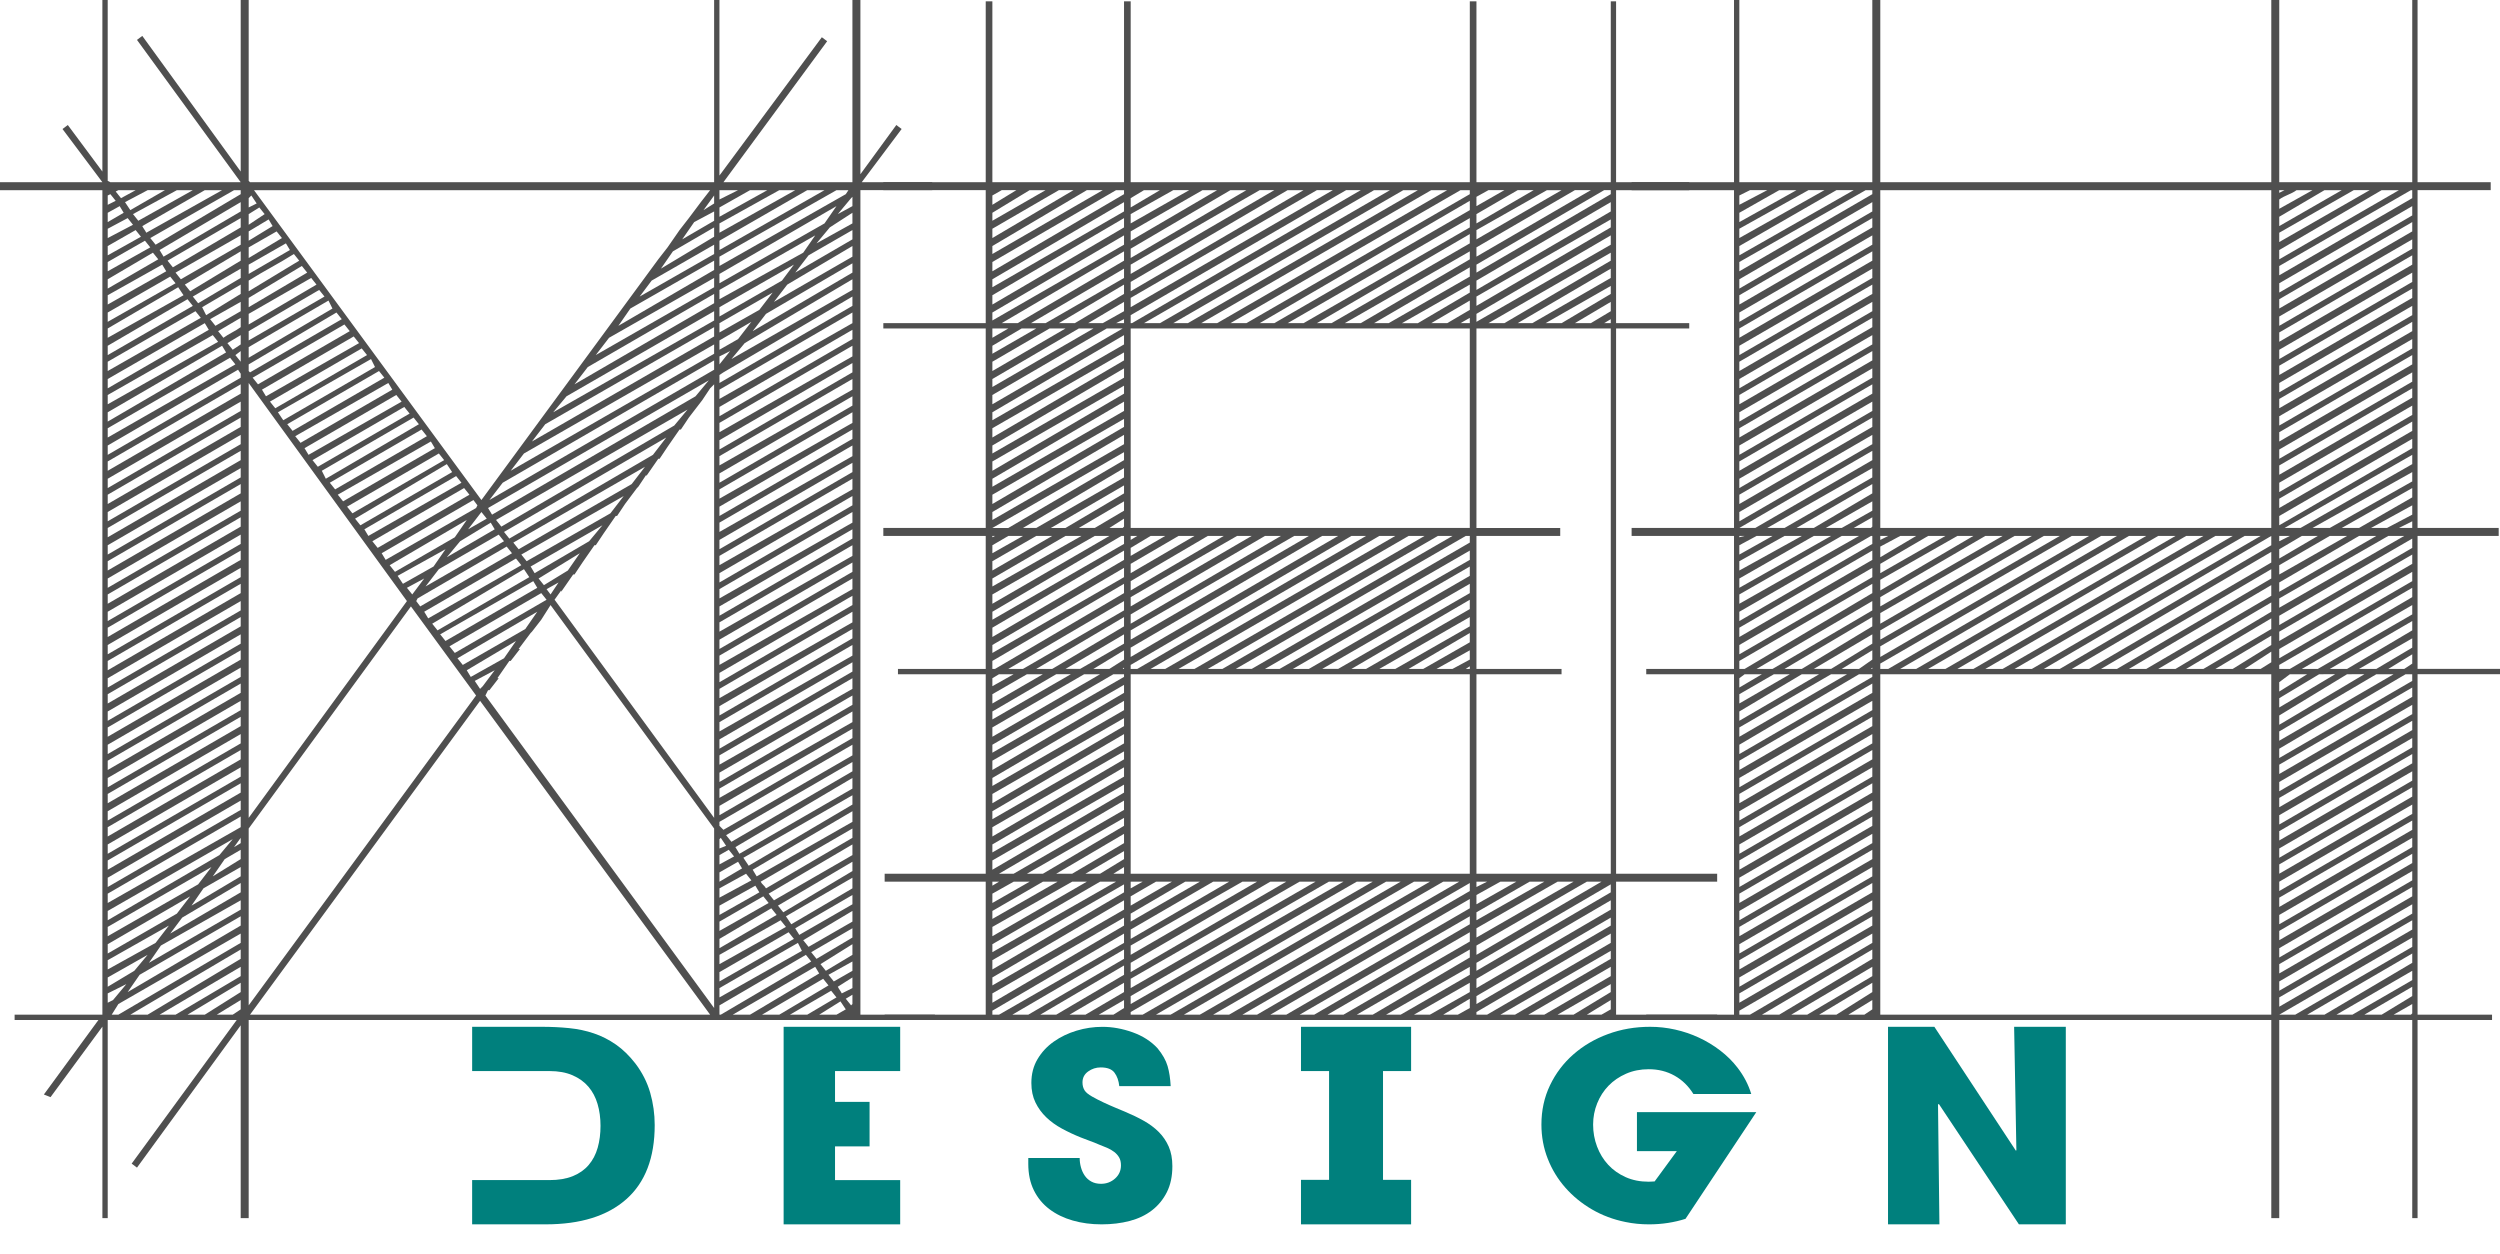 <?xml version="1.0" encoding="utf-8"?>
<!-- Generator: Adobe Illustrator 16.0.3, SVG Export Plug-In . SVG Version: 6.00 Build 0)  -->
<!DOCTYPE svg PUBLIC "-//W3C//DTD SVG 1.1//EN" "http://www.w3.org/Graphics/SVG/1.1/DTD/svg11.dtd">
<svg version="1.1" id="Layer_1" xmlns="http://www.w3.org/2000/svg" xmlns:xlink="http://www.w3.org/1999/xlink" x="0px" y="0px"
	 width="179.333px" height="89.983px" viewBox="0 0 179.333 89.983" enable-background="new 0 0 179.333 89.983"
	 xml:space="preserve">
<path fill="#4F4F4F" d="M70.709,73.169h-7.25v-0.383h7.25v-9.539h-7.25v-0.572h7.25v-14.31h-6.296v-0.382h6.296v-9.539h-7.345
	v-0.572h7.345v-14.31h-7.345v-0.382h7.345v-9.539h-7.345v-0.572h7.345V0.096h0.477v12.974h9.444V0.096h0.478v12.974h24.326V0.096
	h0.476v12.974h9.636V0.096h0.381v12.974h5.247v0.572h-5.247v9.539h5.247v0.382h-5.247v39.112h7.25v0.572h-7.25v9.539h7.25v0.383
	h-7.25h-0.381h-9.636h-0.476H81.107H80.63h-9.444H70.709z M71.186,18.793v0.668l9.444-5.533v-0.286h-0.572L71.186,18.793z
	 M71.186,17.648v0.572l7.917-4.579H77.96L71.186,17.648z M71.186,16.408v0.667l5.819-3.434h-1.049L71.186,16.408z M71.186,15.263
	v0.573l3.816-2.194h-1.145L71.186,15.263z M71.186,14.022v0.669l1.718-1.05h-1.049L71.186,14.022z M71.186,20.033v0.572l9.444-5.438
	V14.5L71.186,20.033z M71.186,21.178v0.668l9.444-5.533v-0.668L71.186,21.178z M71.186,22.418v0.572l9.444-5.438v-0.668
	L71.186,22.418z M71.186,29l9.349-5.438h-1.145l-8.205,4.771V29z M71.186,27.76l7.25-4.197h-1.049l-6.201,3.625V27.76z
	 M71.186,26.615l5.248-3.053h-1.146l-4.102,2.385V26.615z M71.186,25.375l3.148-1.813h-1.049l-2.099,1.24V25.375z M71.186,24.23
	l1.145-0.668h-1.145V24.23z M71.186,30.145l9.444-5.438V24.04l-9.444,5.533V30.145z M71.186,31.385l9.444-5.533V25.28l-9.444,5.438
	V31.385z M71.186,32.53l9.444-5.438v-0.667l-9.444,5.532V32.53z M71.186,33.771l9.444-5.533v-0.572l-9.444,5.437V33.771z
	 M71.186,34.915l9.444-5.438V28.81l-9.444,5.532V34.915z M71.186,36.154l9.444-5.532v-0.573l-9.444,5.438V36.154z M71.186,37.299
	l9.444-5.437v-0.668l-9.444,5.533V37.299z M72.331,37.872l8.299-4.865v-0.572l-9.444,5.438H72.331z M71.186,44.454l9.444-5.438
	v-0.572h-0.19l-9.253,5.438V44.454z M71.186,43.31l8.395-4.865h-1.049l-7.346,4.197V43.31z M71.186,42.069l6.392-3.625h-1.144
	l-5.248,3.053V42.069z M71.186,40.925l4.293-2.48h-1.145l-3.148,1.813V40.925z M71.186,39.685l2.195-1.24h-1.05l-1.145,0.668V39.685
	z M71.377,38.444h-0.191v0.096L71.377,38.444z M71.186,45.694l9.444-5.533v-0.667l-9.444,5.532V45.694z M71.186,46.839l9.444-5.438
	v-0.668l-9.444,5.533V46.839z M71.186,47.983h0.191l9.252-5.437v-0.669l-9.444,5.533V47.983z M71.186,53.421v0.573l9.444-5.438
	v-0.191h-0.763L71.186,53.421z M71.186,52.181v0.669l7.727-4.484h-1.145L71.186,52.181z M71.186,51.036v0.572l5.628-3.243h-1.049
	L71.186,51.036z M71.186,49.797v0.667l3.625-2.099h-1.145L71.186,49.797z M71.186,48.651v0.572l1.526-0.858h-1.049L71.186,48.651z
	 M71.186,55.233l9.444-5.532v-0.573l-9.444,5.438V55.233z M71.186,56.379l9.444-5.438v-0.668l-9.444,5.533V56.379z M71.186,57.618
	l9.444-5.532v-0.572l-9.444,5.438V57.618z M71.186,58.764l9.444-5.438v-0.668l-9.444,5.533V58.764z M71.186,60.004l9.444-5.533
	v-0.572l-9.444,5.438V60.004z M71.186,61.148l9.444-5.438v-0.668l-9.444,5.532V61.148z M71.186,62.389l9.444-5.533v-0.572
	l-9.444,5.438V62.389z M71.186,67.73v0.572l8.872-5.056h-1.145L71.186,67.73z M71.186,66.49v0.668l6.774-3.911h-1.05L71.186,66.49z
	 M71.186,65.346v0.572l4.675-2.671h-1.049L71.186,65.346z M71.186,64.105v0.668l2.671-1.526h-1.145L71.186,64.105z M71.186,63.247
	v0.286l0.477-0.286H71.186z M71.186,68.876v0.667l9.444-5.532v-0.573L71.186,68.876z M71.186,70.116v0.571l9.444-5.438v-0.667
	L71.186,70.116z M71.186,71.26v0.669l9.444-5.534v-0.571L71.186,71.26z M71.186,72.5v0.286h0.477l8.967-5.15v-0.668L71.186,72.5z
	 M72.712,62.675l7.917-4.579v-0.668l-8.967,5.247H72.712z M72.999,23.181l7.631-4.483V18.03l-8.775,5.15H72.999z M73.381,47.983
	l7.249-4.197v-0.668l-8.299,4.865H73.381z M72.618,72.786h1.144l6.868-4.006v-0.668L72.618,72.786z M74.334,37.872l6.295-3.625
	v-0.668l-7.249,4.293H74.334z M74.812,62.675l5.818-3.435v-0.571l-6.963,4.006H74.812z M75.002,23.181l5.628-3.243v-0.667
	l-6.677,3.91H75.002z M75.479,47.983l5.151-3.053v-0.667l-6.295,3.72H75.479z M74.621,72.786h1.145l4.865-2.861v-0.668
	L74.621,72.786z M76.434,37.872l4.196-2.48v-0.572l-5.247,3.053H76.434z M76.91,62.675l3.72-2.194v-0.668l-4.865,2.862H76.91z
	 M77.101,23.181l3.529-2.098v-0.668l-4.674,2.766H77.101z M77.482,47.983l3.147-1.813v-0.667l-4.196,2.479H77.482z M76.719,72.786
	h1.145l2.766-1.621v-0.668L76.719,72.786z M78.532,37.872l2.098-1.24v-0.668l-3.243,1.908H78.532z M78.913,62.675l1.717-1.049
	v-0.573l-2.766,1.622H78.913z M79.104,23.181l1.526-0.857v-0.669l-2.575,1.526H79.104z M79.581,47.983l1.049-0.668v-0.667
	l-2.194,1.335H79.581z M78.818,72.786h1.049l0.763-0.477v-0.572L78.818,72.786z M80.535,37.872l0.095-0.096v-0.572l-1.049,0.668
	H80.535z M80.63,62.675v-0.478l-0.763,0.478H80.63z M80.63,23.181v-0.286l-0.572,0.286H80.63z M80.63,47.983v-0.095l-0.095,0.095
	H80.63z M81.107,22.608v0.572h0.095l16.408-9.539h-1.049L81.107,22.608z M81.107,21.368v0.668l14.5-8.395h-1.145L81.107,21.368z
	 M81.107,20.224v0.668l12.401-7.25h-1.145L81.107,20.224z M81.107,18.983v0.668l10.302-6.01h-1.049L81.107,18.983z M81.107,17.839
	v0.668l8.3-4.865h-1.146L81.107,17.839z M81.107,16.599v0.668l6.201-3.625h-1.049L81.107,16.599z M81.107,15.358v0.668l4.197-2.385
	H84.16L81.107,15.358z M81.107,14.214v0.668l2.099-1.24h-1.145L81.107,14.214z M81.107,37.872h24.326v-14.31H81.107V37.872z
	 M81.107,47.983h0.477l16.408-9.539h-1.049l-15.836,9.253V47.983z M81.107,47.126l14.881-8.682h-1.145l-13.737,8.013V47.126z
	 M81.107,45.885l12.783-7.44h-1.05l-11.733,6.773V45.885z M81.107,44.74l10.78-6.296h-1.145l-9.635,5.629V44.74z M81.107,43.5
	l8.681-5.056h-1.049l-7.631,4.389V43.5z M81.107,42.355l6.678-3.911h-1.145l-5.533,3.243V42.355z M81.107,41.115l4.579-2.671h-1.145
	l-3.434,2.003V41.115z M81.107,39.876l2.48-1.432h-1.049l-1.431,0.858V39.876z M81.584,38.444h-0.477v0.286L81.584,38.444z
	 M81.107,62.675h24.326v-14.31H81.107V62.675z M81.107,72.596v0.19h0.858l16.503-9.539h-1.145L81.107,72.596z M81.107,71.451v0.572
	l15.263-8.776h-1.049L81.107,71.451z M81.107,70.211v0.668l13.259-7.632h-1.144L81.107,70.211z M81.107,69.066v0.667l11.161-6.486
	h-1.145L81.107,69.066z M81.107,67.826v0.668l9.063-5.247h-1.05L81.107,67.826z M81.107,66.681v0.669l7.06-4.103h-1.145
	L81.107,66.681z M81.107,65.537v0.572l4.96-2.862h-1.049L81.107,65.537z M81.107,64.297v0.667l2.958-1.717h-1.146L81.107,64.297z
	 M81.107,63.247v0.477l0.858-0.477H81.107z M99.709,13.642h-1.144l-16.503,9.539h1.145L99.709,13.642z M100.091,38.444h-1.146
	l-16.407,9.539h1.049L100.091,38.444z M83.969,72.786l16.503-9.539h-1.049l-16.503,9.539H83.969z M85.209,23.181l16.503-9.539
	h-1.049L84.16,23.181H85.209z M85.686,47.983l16.504-9.539h-1.145l-16.503,9.539H85.686z M86.068,72.786l16.503-9.539h-1.145
	l-16.504,9.539H86.068z M87.308,23.181l16.503-9.539h-1.145l-16.503,9.539H87.308z M87.689,47.983l16.504-9.539h-1.049
	l-16.503,9.539H87.689z M88.167,72.786l16.503-9.539h-1.146l-16.503,9.539H88.167z M89.407,23.181l16.026-9.253v-0.286h-0.668
	l-16.503,9.539H89.407z M89.788,47.983l15.646-9.063v-0.477h-0.287l-16.503,9.539H89.788z M90.17,72.786l15.263-8.871v-0.572
	l-16.313,9.443H90.17z M91.41,23.181l14.024-8.107v-0.669l-15.073,8.776H91.41z M91.792,47.983l13.642-7.822v-0.667l-14.691,8.489
	H91.792z M92.269,72.786l13.165-7.632v-0.667l-14.31,8.299H92.269z M93.509,23.181l11.925-6.868v-0.668l-13.069,7.536H93.509z
	 M93.891,47.983l11.543-6.677v-0.668l-12.688,7.345H93.891z M94.272,72.786l11.162-6.486v-0.572l-12.21,7.059H94.272z
	 M95.512,23.181l9.921-5.724V16.79l-10.971,6.391H95.512z M95.989,47.983l9.445-5.437v-0.669l-10.589,6.105H95.989z M96.371,72.786
	l9.063-5.246v-0.668l-10.208,5.914H96.371z M97.611,23.181l7.823-4.579V18.03l-8.968,5.15H97.611z M97.992,47.983l7.441-4.292
	v-0.669l-8.49,4.961H97.992z M98.469,72.786l6.964-4.102v-0.572l-8.109,4.674H98.469z M99.614,23.181l5.819-3.339v-0.667
	l-6.869,4.006H99.614z M100.091,47.983l5.342-3.053v-0.667l-6.488,3.72H100.091z M105.434,69.925v-0.572l-6.011,3.434h1.049
	L105.434,69.925z M101.712,23.181l3.721-2.193v-0.572l-4.866,2.766H101.712z M102.094,47.983l3.339-1.908v-0.667l-4.389,2.575
	H102.094z M102.571,72.786l2.862-1.621v-0.668l-4.007,2.289H102.571z M103.812,23.181l1.622-0.953V21.56l-2.767,1.621H103.812z
	 M104.193,47.983l1.24-0.668v-0.667l-2.385,1.335H104.193z M104.575,72.786l0.859-0.477v-0.667l-1.909,1.144H104.575z
	 M105.434,23.181v-0.382l-0.668,0.382H105.434z M105.434,47.983v-0.19l-0.287,0.19H105.434z M105.91,18.983v0.572l9.636-5.628
	v-0.286h-0.477L105.91,18.983z M105.91,17.744v0.667l8.205-4.77h-1.145L105.91,17.744z M105.91,16.504v0.667l6.105-3.529h-1.049
	L105.91,16.504z M105.91,15.358v0.668l4.103-2.385h-1.146L105.91,15.358z M105.91,14.118v0.668l2.004-1.145h-1.145L105.91,14.118z
	 M105.91,20.128v0.669l9.636-5.629V14.5L105.91,20.128z M105.91,21.272v0.669l9.636-5.629V15.74L105.91,21.272z M105.91,22.514
	v0.572l9.636-5.533v-0.668L105.91,22.514z M105.91,47.983h6.105v0.382h-6.105v14.31h9.636V23.563h-9.636v14.31h6.01v0.572h-6.01
	V47.983z M105.91,67.826v0.668l8.968-5.247h-1.049L105.91,67.826z M105.91,66.586v0.668l6.964-4.007h-1.145L105.91,66.586z
	 M105.91,65.441v0.572l4.866-2.767h-1.05L105.91,65.441z M105.91,64.201v0.667l2.862-1.621h-1.145L105.91,64.201z M105.91,63.247
	v0.381l0.763-0.381H105.91z M115.545,64.011v-0.573l-9.636,5.629v0.572L115.545,64.011z M105.91,70.879l9.636-5.629v-0.667
	l-9.636,5.628V70.879z M105.91,72.023l9.636-5.629v-0.571l-9.636,5.628V72.023z M105.91,72.786h0.763l8.873-5.15v-0.668
	l-9.636,5.628V72.786z M106.769,23.181h1.145l7.632-4.483v-0.572L106.769,23.181z M108.677,72.786l6.869-4.006v-0.573l-7.918,4.579
	H108.677z M108.867,23.181h1.05l5.628-3.243v-0.667L108.867,23.181z M110.776,72.786l4.77-2.766v-0.668l-5.915,3.434H110.776z
	 M110.871,23.181h1.145l3.53-2.098V20.51L110.871,23.181z M112.874,72.786l2.671-1.621v-0.572l-3.816,2.193H112.874z M112.97,23.181
	h1.145l1.431-0.857v-0.669L112.97,23.181z M114.877,72.786l0.668-0.381v-0.668l-1.717,1.049H114.877z M115.068,23.181h0.477v-0.286
	L115.068,23.181z"/>
<path fill="#4F4F4F" d="M134.307,73.169h-9.539h-0.382h-6.296v-0.383h6.296V48.365h-6.296v-0.382h6.296v-9.539h-7.345v-0.572h7.345
	v-24.23h-7.345v-0.572h7.345V0h0.382v13.069h9.539V0h0.573v13.069h28.047V0h0.571v13.069h9.54V0h0.382v13.069h5.246v0.572h-5.246
	v24.23h5.819v0.572h-5.819v9.539h5.914v0.382h-5.914v24.421h5.342v0.383h-5.342v14.213h-0.382V73.169h-9.54v14.213h-0.571V73.169
	h-28.047H134.307z M124.768,19.461l9.539-5.533v-0.286h-0.476l-9.063,5.151V19.461z M124.768,18.315l8.204-4.674h-1.24l-6.963,4.007
	V18.315z M124.768,17.075l6.105-3.434h-1.146l-4.96,2.767V17.075z M124.768,15.931l4.102-2.289h-1.24l-2.861,1.621V15.931z
	 M124.768,14.691l2.003-1.05h-1.24l-0.763,0.381V14.691z M124.768,20.701l9.539-5.533V14.5l-9.539,5.533V20.701z M124.768,21.846
	l9.539-5.533v-0.668l-9.539,5.533V21.846z M124.768,23.086l9.539-5.533v-0.668l-9.539,5.533V23.086z M124.768,24.23l9.539-5.533
	V18.03l-9.539,5.532V24.23z M124.768,25.471l9.539-5.533v-0.667l-9.539,5.532V25.471z M124.768,26.615l9.539-5.532v-0.668
	l-9.539,5.532V26.615z M124.768,27.855l9.539-5.532v-0.669l-9.539,5.533V27.855z M124.768,29l9.539-5.532v-0.669l-9.539,5.534V29z
	 M124.768,30.24l9.539-5.533V24.04l-9.539,5.533V30.24z M124.768,31.385l9.539-5.533v-0.667l-9.539,5.533V31.385z M124.768,32.626
	l9.539-5.534v-0.667l-9.539,5.532V32.626z M124.768,33.771l9.539-5.533v-0.668l-9.539,5.532V33.771z M124.768,35.01l9.539-5.532
	V28.81l-9.539,5.532V35.01z M124.768,36.154l9.539-5.532v-0.668l-9.539,5.533V36.154z M124.768,37.395l9.539-5.532v-0.668
	l-9.539,5.533V37.395z M125.912,37.872l8.395-4.865v-0.668l-9.539,5.533H125.912z M124.768,44.55l9.539-5.533v-0.572h-0.095
	l-9.444,5.438V44.55z M124.768,43.31l8.585-4.865h-1.24l-7.345,4.197V43.31z M124.768,42.165l6.582-3.721h-1.239l-5.342,3.053
	V42.165z M124.768,40.925l4.483-2.48h-1.24l-3.243,1.813V40.925z M124.768,39.78l2.384-1.336h-1.145l-1.24,0.668V39.78z
	 M125.149,38.444h-0.381v0.096L125.149,38.444z M124.768,45.694l9.539-5.533v-0.667l-9.539,5.532V45.694z M124.768,46.935
	l9.539-5.533v-0.668l-9.539,5.533V46.935z M124.768,47.983h0.381l9.158-5.437v-0.669l-9.539,5.533V47.983z M124.768,53.421v0.669
	l9.539-5.533v-0.191h-0.954L124.768,53.421z M124.768,52.181v0.669l7.727-4.484h-1.145L124.768,52.181z M124.768,51.036v0.668
	l5.723-3.339h-1.239L124.768,51.036z M124.768,49.797v0.667l3.625-2.099h-1.145L124.768,49.797z M124.768,48.651v0.668l1.621-0.954
	h-1.24L124.768,48.651z M134.307,49.701v-0.668l-9.539,5.533v0.667L134.307,49.701z M134.307,50.941v-0.668l-9.539,5.533v0.667
	L134.307,50.941z M134.307,52.086v-0.668l-9.539,5.533v0.667L134.307,52.086z M134.307,53.326v-0.668l-9.539,5.533v0.668
	L134.307,53.326z M134.307,54.471v-0.668l-9.539,5.533v0.668L134.307,54.471z M134.307,55.711v-0.668l-9.539,5.532v0.669
	L134.307,55.711z M134.307,56.855v-0.668l-9.539,5.533v0.668L134.307,56.855z M134.307,58.096v-0.668l-9.539,5.533v0.667
	L134.307,58.096z M134.307,59.24v-0.667l-9.539,5.532v0.668L134.307,59.24z M134.307,60.48v-0.668l-9.539,5.533v0.668L134.307,60.48
	z M134.307,61.626v-0.668l-9.539,5.532v0.668L134.307,61.626z M134.307,62.865v-0.668l-9.539,5.533v0.668L134.307,62.865z
	 M134.307,64.011v-0.668l-9.539,5.533v0.667L134.307,64.011z M134.307,65.25v-0.667l-9.539,5.533v0.667L134.307,65.25z
	 M134.307,66.395v-0.667l-9.539,5.532v0.669L134.307,66.395z M134.307,67.636v-0.668l-9.539,5.532v0.286h0.763L134.307,67.636z
	 M127.152,47.983l7.154-4.197v-0.668l-8.299,4.865H127.152z M134.307,68.78v-0.668l-7.917,4.674h1.24L134.307,68.78z
	 M128.011,37.872l6.295-3.625v-0.668l-7.536,4.293H128.011z M129.251,47.983l5.055-3.053v-0.667l-6.295,3.72H129.251z
	 M134.307,70.021v-0.668l-5.818,3.434h1.145L134.307,70.021z M130.11,37.872l4.196-2.48v-0.668l-5.437,3.148H130.11z M131.35,47.983
	l2.957-1.813v-0.667l-4.196,2.479H131.35z M134.307,71.165v-0.668l-3.816,2.289h1.241L134.307,71.165z M132.113,37.872l2.194-1.24
	v-0.668l-3.338,1.908H132.113z M133.353,47.983l0.954-0.668v-0.667l-2.194,1.335H133.353z M134.307,72.405v-0.668l-1.717,1.049
	h1.145L134.307,72.405z M134.212,37.872l0.095-0.096v-0.668l-1.335,0.764H134.212z M134.307,47.983v-0.095l-0.095,0.095H134.307z
	 M134.879,37.872h28.047v-24.23h-28.047V37.872z M134.879,47.983h0.573l16.408-9.539h-1.145l-15.836,9.157V47.983z M134.879,47.126
	l14.978-8.682h-1.241l-13.737,7.918V47.126z M134.879,45.885l12.878-7.44h-1.145l-11.733,6.773V45.885z M134.879,44.74l10.875-6.296
	h-1.24l-9.635,5.533V44.74z M134.879,43.5l8.776-5.056h-1.24l-7.536,4.389V43.5z M134.879,42.355l6.678-3.911h-1.146l-5.533,3.147
	V42.355z M134.879,41.115l4.675-2.671h-1.24l-3.435,2.003V41.115z M134.879,39.971l2.576-1.526h-1.145l-1.431,0.763V39.971z
	 M135.452,38.444h-0.573v0.286L135.452,38.444z M134.879,72.786h28.047V48.365h-28.047V72.786z M137.455,47.983l16.503-9.539h-1.24
	l-16.408,9.539H137.455z M139.554,47.983l16.503-9.539h-1.24l-16.503,9.539H139.554z M141.558,47.983l16.502-9.539h-1.239
	l-16.409,9.539H141.558z M143.656,47.983l16.504-9.539h-1.24l-16.504,9.539H143.656z M145.754,47.983l16.408-9.539h-1.146
	l-16.502,9.539H145.754z M162.926,39.112v-0.668l-16.313,9.539h1.145L162.926,39.112z M162.926,40.352v-0.763l-14.31,8.395h1.241
	L162.926,40.352z M162.926,41.497v-0.668l-12.211,7.154h1.145L162.926,41.497z M162.926,42.737v-0.764l-10.208,6.01h1.24
	L162.926,42.737z M162.926,43.882v-0.668l-8.109,4.77h1.24L162.926,43.882z M162.926,45.122v-0.764l-6.105,3.625h1.239
	L162.926,45.122z M162.926,46.267V45.6l-4.007,2.384h1.24L162.926,46.267z M162.926,47.507v-0.763l-1.909,1.239h1.146
	L162.926,47.507z M173.038,14.214v-0.572h-0.096l-9.444,5.438v0.668L173.038,14.214z M170.843,13.642l-7.346,4.293v0.667l8.586-4.96
	H170.843z M163.498,16.694v0.668l6.487-3.721h-1.145L163.498,16.694z M163.498,15.549v0.669l4.483-2.576h-1.239L163.498,15.549z
	 M163.498,14.31v0.668l2.386-1.336h-1.145C164.357,13.928,163.879,14.022,163.498,14.31z M163.498,13.642v0.19l0.382-0.19H163.498z
	 M173.038,15.454v-0.668l-9.54,5.533v0.668L173.038,15.454z M173.038,16.599v-0.668l-9.54,5.533v0.668L173.038,16.599z
	 M173.038,17.839v-0.668l-9.54,5.533v0.668L173.038,17.839z M173.038,18.983v-0.668l-9.54,5.533v0.668L173.038,18.983z
	 M173.038,20.224v-0.668l-9.54,5.533v0.668L173.038,20.224z M173.038,21.368v-0.667l-9.54,5.532v0.668L173.038,21.368z
	 M173.038,22.608v-0.667l-9.54,5.532v0.668L173.038,22.608z M173.038,23.754v-0.668l-9.54,5.532v0.668L173.038,23.754z
	 M173.038,24.994v-0.669l-9.54,5.533v0.668L173.038,24.994z M173.038,26.139v-0.668l-9.54,5.533v0.667L173.038,26.139z
	 M173.038,27.378v-0.667l-9.54,5.533v0.667L173.038,27.378z M173.038,28.522v-0.667l-9.54,5.533v0.668L173.038,28.522z
	 M173.038,29.764v-0.668l-9.54,5.532v0.669L173.038,29.764z M173.038,30.908V30.24l-9.54,5.532v0.669L173.038,30.908z
	 M173.038,32.148V31.48l-9.54,5.533v0.667L173.038,32.148z M171.321,38.444l-7.823,4.483v0.668l8.967-5.151H171.321z
	 M169.222,38.444l-5.725,3.339v0.668l6.965-4.007H169.222z M167.123,38.444l-3.625,2.099v0.668l4.865-2.767H167.123z M165.12,38.444
	l-1.622,0.954v0.667l2.768-1.621H165.12z M163.498,38.444v0.381l0.764-0.381H163.498z M173.038,38.635l-9.54,5.533v0.668l9.54-5.533
	V38.635z M173.038,39.78l-9.54,5.532v0.668l9.54-5.533V39.78z M173.038,41.021l-9.54,5.532v0.668l9.54-5.533V41.021z
	 M173.038,42.165l-9.54,5.532v0.286h0.764l8.776-5.15V42.165z M173.038,48.365h-0.478l-9.063,5.342v0.669l9.54-5.533V48.365z
	 M170.462,48.365l-6.965,4.103v0.667l8.204-4.77H170.462z M168.363,48.365l-4.865,2.958v0.667l6.105-3.625H168.363z M166.36,48.365
	l-2.862,1.718v0.667l4.008-2.385H166.36z M164.261,48.365l-0.764,0.572v0.668l2.004-1.24H164.261z M173.038,49.319l-9.54,5.533
	v0.668l9.54-5.533V49.319z M173.038,50.56l-9.54,5.533v0.667l9.54-5.532V50.56z M173.038,51.704l-9.54,5.533v0.668l9.54-5.533
	V51.704z M173.038,52.944l-9.54,5.533v0.667l9.54-5.532V52.944z M173.038,54.09l-9.54,5.532v0.668l9.54-5.533V54.09z
	 M173.038,55.329l-9.54,5.533v0.668l9.54-5.533V55.329z M173.038,56.474l-9.54,5.533v0.668l9.54-5.532V56.474z M173.038,57.714
	l-9.54,5.533v0.668l9.54-5.533V57.714z M173.038,58.859l-9.54,5.532v0.668l9.54-5.533V58.859z M173.038,60.1l-9.54,5.532V66.3
	l9.54-5.533V60.1z M173.038,61.244l-9.54,5.532v0.668l9.54-5.533V61.244z M173.038,62.484l-9.54,5.532v0.668l9.54-5.533V62.484z
	 M173.038,63.628l-9.54,5.533v0.668l9.54-5.532V63.628z M173.038,64.868l-9.54,5.534v0.667l9.54-5.532V64.868z M173.038,66.014
	l-9.54,5.533v0.667l9.54-5.533V66.014z M173.038,67.254l-9.54,5.532h1.146l8.395-4.865V67.254z M173.038,33.293v-0.667l-9.158,5.246
	h1.145L173.038,33.293z M173.038,43.404l-7.918,4.579h1.146l6.772-3.91V43.404z M173.038,68.398l-7.536,4.388h1.24l6.296-3.72
	V68.398z M173.038,34.533v-0.668l-7.154,4.007h1.239L173.038,34.533z M173.038,44.55l-5.915,3.434h1.24l4.675-2.766V44.55z
	 M173.038,69.639l-5.438,3.147h1.145l4.293-2.479V69.639z M173.038,35.678V35.01l-5.057,2.862h1.241L173.038,35.678z M173.038,45.79
	l-3.815,2.193h1.24l2.575-1.526V45.79z M173.038,70.783l-3.435,2.003h1.24l2.194-1.335V70.783z M173.038,36.918V36.25l-2.957,1.622
	h1.145L173.038,36.918z M173.038,46.935l-1.717,1.049h1.144l0.573-0.382V46.935z M173.038,72.023l-1.336,0.763h1.24l0.096-0.095
	V72.023z M173.038,37.872v-0.478l-0.954,0.478H173.038z"/>
<g>
	<g>
		<path fill="#00807D" d="M45.574,76.283c0.497,0.655,0.853,1.357,1.068,2.106c0.214,0.75,0.322,1.521,0.322,2.314
			c0,2.343-0.679,4.116-2.035,5.318c-1.357,1.203-3.284,1.805-5.782,1.805h-5.279v-3.174h5.541c0.658,0,1.219-0.095,1.683-0.284
			c0.463-0.188,0.842-0.456,1.138-0.803c0.295-0.346,0.51-0.759,0.645-1.237s0.202-1.002,0.202-1.568s-0.071-1.089-0.212-1.568
			c-0.141-0.479-0.359-0.891-0.654-1.237c-0.296-0.347-0.675-0.62-1.139-0.822c-0.463-0.201-1.018-0.302-1.662-0.302h-5.541v-3.175
			h4.997c0.685,0,1.34,0.032,1.964,0.095c0.625,0.063,1.215,0.189,1.773,0.378c0.557,0.189,1.085,0.457,1.582,0.803
			C44.68,75.278,45.144,75.729,45.574,76.283z"/>
		<path fill="#00807D" d="M56.212,73.656h8.361v3.175h-4.674v2.21h2.478v3.193h-2.478v2.419h4.674v3.174h-8.361V73.656z"/>
		<path fill="#00807D" d="M79.019,87.827c-0.738,0-1.427-0.091-2.064-0.274c-0.639-0.182-1.196-0.453-1.672-0.812
			c-0.477-0.359-0.85-0.81-1.118-1.352c-0.269-0.541-0.403-1.178-0.403-1.908v-0.416h3.687c0,0.228,0.03,0.451,0.091,0.671
			c0.06,0.221,0.151,0.419,0.272,0.596s0.278,0.318,0.473,0.425c0.194,0.107,0.426,0.161,0.695,0.161
			c0.389,0,0.725-0.126,1.007-0.378c0.282-0.252,0.423-0.567,0.423-0.945c0-0.227-0.043-0.415-0.13-0.566s-0.205-0.283-0.353-0.397
			c-0.148-0.113-0.316-0.21-0.504-0.292c-0.188-0.082-0.383-0.161-0.584-0.236c-0.229-0.101-0.45-0.189-0.665-0.265
			c-0.215-0.076-0.43-0.157-0.645-0.246c-0.47-0.188-0.92-0.399-1.35-0.633c-0.43-0.232-0.806-0.504-1.128-0.813
			s-0.581-0.664-0.776-1.067c-0.195-0.402-0.292-0.869-0.292-1.398c0-0.642,0.147-1.212,0.443-1.709
			c0.295-0.498,0.685-0.917,1.169-1.257c0.483-0.34,1.027-0.602,1.632-0.784c0.604-0.183,1.222-0.274,1.854-0.274
			c0.711,0,1.43,0.13,2.155,0.388c0.726,0.259,1.323,0.64,1.793,1.144c0.363,0.44,0.604,0.869,0.726,1.284
			c0.121,0.416,0.194,0.895,0.221,1.437h-3.687c-0.041-0.391-0.155-0.712-0.343-0.964s-0.517-0.378-0.987-0.378
			c-0.336,0-0.638,0.098-0.907,0.293c-0.269,0.195-0.402,0.456-0.402,0.784c0,0.227,0.053,0.422,0.161,0.586
			c0.094,0.139,0.269,0.28,0.524,0.425c0.255,0.145,0.53,0.286,0.826,0.425c0.296,0.139,0.588,0.268,0.877,0.388
			c0.288,0.12,0.506,0.211,0.654,0.273c0.484,0.202,0.934,0.419,1.35,0.652s0.776,0.501,1.078,0.803
			c0.302,0.303,0.54,0.652,0.715,1.049c0.174,0.396,0.262,0.866,0.262,1.407c0,0.718-0.131,1.339-0.393,1.861
			c-0.262,0.522-0.618,0.957-1.068,1.304s-0.984,0.602-1.602,0.765C80.416,87.745,79.745,87.827,79.019,87.827z"/>
		<path fill="#00807D" d="M99.208,76.831v7.803h2.015v3.193h-2.015h-1.673H95.5h-0.161h-2.015v-3.193h2.015v-7.803h-2.015v-3.175
			h2.015h3.869h2.015v3.175H99.208z"/>
		<path fill="#00807D" d="M125.984,79.778l-5.077,7.652c-0.39,0.126-0.806,0.224-1.249,0.293s-0.9,0.104-1.37,0.104
			c-0.591,0-1.155-0.057-1.692-0.17c-0.874-0.177-1.676-0.479-2.408-0.907c-0.732-0.428-1.367-0.947-1.904-1.559
			c-0.538-0.61-0.958-1.301-1.259-2.069c-0.302-0.768-0.454-1.587-0.454-2.456c0-1.02,0.205-1.958,0.615-2.814
			c0.409-0.856,0.97-1.597,1.682-2.221c0.712-0.623,1.538-1.108,2.479-1.454c0.94-0.347,1.947-0.521,3.022-0.521
			c0.604,0,1.202,0.066,1.793,0.199c0.591,0.132,1.159,0.324,1.703,0.576c0.544,0.252,1.055,0.561,1.531,0.926
			s0.89,0.774,1.239,1.228c0.457,0.593,0.786,1.223,0.987,1.89h-2.357h-1.793c-0.35-0.566-0.799-1.004-1.35-1.313
			c-0.551-0.309-1.168-0.463-1.854-0.463c-0.591,0-1.132,0.107-1.622,0.321c-0.49,0.215-0.91,0.501-1.259,0.86
			c-0.349,0.358-0.621,0.78-0.816,1.266c-0.195,0.485-0.292,0.992-0.292,1.521c0,0.555,0.094,1.08,0.282,1.578
			s0.453,0.933,0.796,1.304c0.342,0.371,0.759,0.668,1.25,0.888c0.49,0.221,1.044,0.331,1.662,0.331c0.08,0,0.154-0.003,0.221-0.01
			c0.067-0.006,0.134-0.01,0.202-0.01l1.592-2.173h-2.861v-2.796h4.896H125.984z"/>
		<path fill="#00807D" d="M139.081,79.192l-0.061,0.038l0.101,8.597h-3.687V73.656h3.324l5.843,8.881l0.041-0.02l-0.162-8.861h3.707
			v14.171h-3.364L139.081,79.192z"/>
	</g>
</g>
<path fill="#4F4F4F" d="M61.147,73.169h-9.252 M61.72,73.836 M51.227,73.169H17.839v14.213h-0.573V73.55l-7.44,10.207l-0.382-0.286
	l7.536-10.302H7.727v14.213H7.345V73.645l-3.721,5.057l-0.477-0.19l3.911-5.342h-6.01v-0.383h6.296V13.642H0v-0.572h7.345
	L4.483,9.254l0.381-0.286l2.48,3.338V0h0.382v12.974l0.19,0.096h9.349L9.826,2.862l0.381-0.287l7.059,9.73V0h0.573v12.974
	l0.095,0.096h33.292V0h0.382v12.592l7.345-9.921l0.382,0.286l-7.44,10.112h9.252V0h0.573v12.497l2.576-3.529l0.381,0.286
	l-2.861,3.815h5.056v0.572H61.72v59.145h5.342v0.383h-5.247H51.227z M7.917,13.928l-0.19,0.095v0.669l0.572-0.287L7.917,13.928z
	 M8.585,14.786l-0.858,0.477v0.668l1.145-0.668L8.585,14.786z M9.158,15.645l-1.431,0.764v0.667l1.813-0.953L9.158,15.645z
	 M9.73,16.504l-2.003,1.145v0.667l2.384-1.335L9.73,16.504z M10.398,17.267l-2.671,1.526v0.668l3.052-1.717L10.398,17.267z
	 M10.97,18.125l-3.243,1.908v0.668l3.625-2.1L10.97,18.125z M11.638,18.983l-3.911,2.194v0.668l4.197-2.385L11.638,18.983z
	 M12.21,19.842l-4.483,2.576v0.668l4.865-2.767L12.21,19.842z M12.783,20.605l-5.056,2.957v0.668l5.437-3.053L12.783,20.605z
	 M13.451,21.464l-5.724,3.339v0.668l6.105-3.529L13.451,21.464z M14.023,22.323l-6.296,3.624v0.668l6.677-3.816L14.023,22.323z
	 M14.69,23.181l-6.963,4.007v0.668l7.25-4.197L14.69,23.181z M15.263,24.04l-7.536,4.293V29l7.918-4.483L15.263,24.04z
	 M15.931,24.803l-8.204,4.771v0.667l8.49-4.96L15.931,24.803z M16.503,25.661l-8.776,5.057v0.667l9.158-5.246L16.503,25.661z
	 M17.266,26.807l-0.19-0.286l-9.349,5.437v0.669l9.539-5.534V26.807z M17.266,27.569l-9.539,5.532v0.669l9.539-5.533V27.569z
	 M17.266,28.81l-9.539,5.532v0.668l9.539-5.532V28.81z M17.266,29.954l-9.539,5.533v0.667l9.539-5.532V29.954z M17.266,31.194
	l-9.539,5.533v0.667l9.539-5.532V31.194z M17.266,32.339l-9.539,5.533v0.668l9.539-5.533V32.339z M17.266,33.579l-9.539,5.533v0.668
	l9.539-5.533V33.579z M17.266,34.724l-9.539,5.533v0.668l9.539-5.533V34.724z M17.266,35.964l-9.539,5.533v0.668l9.539-5.533V35.964
	z M17.266,37.108l-9.539,5.533v0.668l9.539-5.533V37.108z M17.266,38.35l-9.539,5.532v0.668l9.539-5.533V38.35z M17.266,39.494
	l-9.539,5.532v0.668l9.539-5.533V39.494z M17.266,40.733l-9.539,5.533v0.668l9.539-5.533V40.733z M17.266,41.878l-9.539,5.533v0.668
	l9.539-5.532V41.878z M17.266,43.118l-9.539,5.533v0.668l9.539-5.533V43.118z M17.266,44.264l-9.539,5.533v0.667l9.539-5.533V44.264
	z M17.266,45.504l-9.539,5.532v0.668l9.539-5.533V45.504z M17.266,46.648l-9.539,5.532v0.669l9.539-5.534V46.648z M17.266,47.889
	l-9.539,5.532v0.669l9.539-5.533V47.889z M17.266,49.033l-9.539,5.533v0.667l9.539-5.532V49.033z M17.266,50.273l-9.539,5.533v0.667
	l9.539-5.532V50.273z M17.266,51.418l-9.539,5.533v0.667l9.539-5.532V51.418z M17.266,52.658l-9.539,5.533v0.668l9.539-5.533V52.658
	z M17.266,53.803l-9.539,5.533v0.668l9.539-5.533V53.803z M17.266,55.043l-9.539,5.532v0.669l9.539-5.533V55.043z M17.266,56.188
	l-9.539,5.533v0.668l9.539-5.533V56.188z M17.266,57.428l-9.539,5.533v0.667l9.539-5.532V57.428z M17.266,59.24v-0.667l-9.539,5.532
	v0.668l9.539-5.438V59.24z M16.694,60.194l-8.967,5.151v0.668l8.013-4.675L16.694,60.194z M15.167,62.197l-7.44,4.293v0.668
	l6.487-3.721L15.167,62.197z M13.641,64.297L7.727,67.73v0.668l4.96-2.861L13.641,64.297z M12.115,66.395l-4.388,2.481v0.667
	l3.434-1.907L12.115,66.395z M10.589,68.494l-2.862,1.622v0.667l1.908-1.145L10.589,68.494z M9.063,70.593L7.727,71.26v0.669
	l0.381-0.191L9.063,70.593z M17.266,67.636v-0.668L8.49,72.023l-0.477,0.763H8.49L17.266,67.636z M8.49,13.642l-0.19,0.096
	l0.381,0.477l1.049-0.572H8.49z M10.589,13.642L8.967,14.5l0.381,0.573l2.481-1.432H10.589z M17.266,65.728l-7.25,4.197l-0.858,1.24
	l8.108-4.771V65.728z M17.266,68.78v-0.668l-7.918,4.674h1.241L17.266,68.78z M12.688,13.642L9.54,15.358l0.381,0.478l3.911-2.194
	H12.688z M14.69,13.642l-4.483,2.576c0.096,0.19,0.191,0.286,0.286,0.477l5.438-3.053H14.69z M17.266,64.583l-5.724,3.243
	l-0.858,1.24l6.582-3.816V64.583z M17.266,13.928v-0.286H16.79l-6.01,3.434l0.382,0.478L17.266,13.928z M17.266,15.168V14.5
	l-5.819,3.435l0.286,0.477C13.546,17.362,15.454,16.218,17.266,15.168z M17.266,70.021v-0.668l-5.819,3.434h1.145L17.266,70.021z
	 M17.266,16.313v-0.668l-5.247,3.053l0.381,0.478L17.266,16.313z M17.266,63.343l-4.197,2.48l-0.858,1.145l5.056-2.957V63.343z
	 M17.266,17.553v-0.668l-4.674,2.671l0.381,0.478L17.266,17.553z M17.266,18.697V18.03l-4.006,2.385l0.381,0.477L17.266,18.697z
	 M17.266,71.165v-0.668l-3.815,2.289h1.24L17.266,71.165z M17.266,62.197l-2.671,1.526l-0.858,1.24l3.529-2.099V62.197z
	 M17.266,19.938v-0.667l-3.434,2.002l0.382,0.478L17.266,19.938z M17.266,21.083v-0.668L14.5,22.036l0.286,0.572L17.266,21.083z
	 M17.266,22.323v-0.669l-2.194,1.24l0.381,0.478L17.266,22.323z M17.266,60.958l-1.145,0.668l-0.858,1.239l2.003-1.239V60.958z
	 M17.266,72.405v-0.668l-1.717,1.049h1.145L17.266,72.405z M17.266,23.468v-0.669l-1.621,0.955l0.381,0.477
	C16.408,23.944,16.885,23.754,17.266,23.468z M17.266,24.707V24.04l-0.954,0.572l0.381,0.477L17.266,24.707z M17.266,60.1
	l-0.477,0.667l0.477-0.286V60.1z M17.266,25.852v-0.667l-0.381,0.286l0.381,0.477V25.852z M18.029,14.022l-0.19,0.191v0.668
	l0.572-0.286L18.029,14.022z M18.602,14.882l-0.763,0.477v0.764l1.145-0.764L18.602,14.882z M19.27,15.74l-1.431,0.858v0.668
	l1.717-1.049L19.27,15.74z M19.842,16.599l-2.003,1.146v0.763l2.385-1.432L19.842,16.599z M20.51,17.457l-2.671,1.526v0.668
	l2.957-1.717L20.51,17.457z M21.082,18.221c-1.049,0.668-2.194,1.24-3.243,1.907v0.764l3.625-2.194L21.082,18.221z M21.654,19.079
	l-3.815,2.289v0.668l4.197-2.48L21.654,19.079z M22.322,19.938l-4.483,2.576v0.763l4.865-2.861L22.322,19.938z M22.895,20.797
	l-5.056,2.957v0.667l5.438-3.148L22.895,20.797z M23.563,21.56l-5.724,3.339v0.763l6.009-3.529L23.563,21.56z M24.516,22.895
	l-0.381-0.477l-6.296,3.721v0.477l0.095,0.096L24.516,22.895z M29.19,43.118L17.839,27.474v31.195L29.19,43.118z M17.839,72.118
	l16.312-22.227L29.477,43.5L17.839,59.432V72.118z M50.94,72.786L34.438,50.273L17.934,72.786H50.94z M25.089,23.754l-0.382-0.478
	l-6.583,3.815l0.382,0.478L25.089,23.754z M48.747,16.504l0.667-0.859l0.859-1.145l0.667-0.858H18.22l16.313,22.227L47.22,18.602
	l0.667-0.857L48.747,16.504z M25.756,24.612l-0.382-0.478l-6.582,3.816l0.287,0.477L25.756,24.612z M26.329,25.471l-0.382-0.477
	l-6.582,3.815l0.381,0.477L26.329,25.471z M26.901,26.329l-0.286-0.572l-6.678,3.816l0.381,0.571L26.901,26.329z M27.569,27.092
	l-0.381-0.477l-6.582,3.815l0.381,0.478L27.569,27.092z M28.141,27.951l-0.286-0.478l-6.678,3.816l0.382,0.477L28.141,27.951z
	 M28.809,28.81l-0.382-0.477l-6.582,3.815l0.287,0.478L28.809,28.81z M29.382,29.668L29,29.191l-6.583,3.815l0.382,0.477
	L29.382,29.668z M30.049,30.431l-0.382-0.477l-6.582,3.816l0.286,0.571L30.049,30.431z M30.622,31.29l-0.381-0.478l-6.583,3.815
	l0.382,0.478L30.622,31.29z M31.194,32.148l-0.286-0.478l-6.678,3.816l0.381,0.477L31.194,32.148z M31.861,33.007L31.48,32.53
	l-6.582,3.815l0.381,0.478L31.861,33.007z M32.434,33.865l-0.381-0.572l-6.583,3.911l0.382,0.477L32.434,33.865z M33.102,34.628
	l-0.382-0.477l-6.583,3.816l0.287,0.477L33.102,34.628z M33.674,35.487l-0.382-0.478l-6.582,3.815l0.382,0.478L33.674,35.487z
	 M34.151,36.441l0.096-0.191l-0.286-0.382l-6.582,3.816l0.286,0.477L34.151,36.441z M32.625,38.54l0.859-1.241l-5.533,3.244
	l0.381,0.478L32.625,38.54z M31.099,40.639l0.858-1.24l-3.434,1.908l0.381,0.571L31.099,40.639z M29.572,42.642l0.858-1.145
	l-1.24,0.668L29.572,42.642z M36.727,39.685l-0.382-0.478l-6.392,3.721l-0.095,0.19l0.287,0.382L36.727,39.685z M37.395,40.543
	l-0.382-0.478l-6.583,3.816l0.286,0.477L37.395,40.543z M35.773,38.35l-4.293,2.479l-0.954,1.24l5.628-3.244L35.773,38.35z
	 M37.967,41.401l-0.381-0.572l-6.582,3.911l0.381,0.478L37.967,41.401z M38.54,42.165l-0.286-0.478l-6.678,3.816l0.381,0.477
	L38.54,42.165z M35.201,37.49l-2.194,1.335l-0.954,1.146l3.434-2.003L35.201,37.49z M39.207,43.022l-0.381-0.476l-6.583,3.815
	l0.381,0.477L39.207,43.022z M37.681,45.122l0.859-1.24l-5.724,3.339l0.381,0.477L37.681,45.122z M36.154,47.221l0.859-1.24
	l-3.53,2.099l0.286,0.478L36.154,47.221z M34.533,36.728l-0.954,1.24l1.335-0.764L34.533,36.728z M34.628,49.224l0.858-1.145
	l-1.431,0.764l0.382,0.572L34.628,49.224z M51.227,59.432L39.493,43.404l-0.667,1.05l-0.667,0.858l-0.096,0.096l-0.859,1.145h0.096
	l-0.667,0.858h-0.096l-0.859,1.24h0.096l-0.667,0.858H35.01l-0.191,0.382L51.227,72.31V59.432z M49.892,28.428l0.954-1.145
	L35.01,36.441l0.286,0.477L49.892,28.428z M51.227,26.521v-0.669l-15.167,8.776l-0.954,1.24L51.227,26.521z M48.365,30.526
	l0.954-1.145l-13.737,7.917l0.382,0.478L48.365,30.526z M46.839,32.626l0.954-1.241l-11.639,6.773l0.382,0.477L46.839,32.626z
	 M51.227,25.375v-0.668L37.585,32.53l-0.954,1.24L51.227,25.375z M45.313,34.724l0.954-1.24l-9.444,5.438l0.381,0.478L45.313,34.724
	z M43.786,36.823l0.954-1.24l-7.345,4.197l0.381,0.477L43.786,36.823z M42.26,38.825l0.954-1.145l-5.151,2.958l0.286,0.477
	L42.26,38.825z M51.227,24.135v-0.667l-12.115,6.963l-0.954,1.24L51.227,24.135z M40.733,40.925l0.859-1.24l-2.958,1.813
	l0.382,0.477L40.733,40.925z M39.493,42.642l0.573-0.858l-0.859,0.477L39.493,42.642z M51.227,22.99v-0.667l-10.589,6.104
	l-0.954,1.146L51.227,22.99z M51.227,58.669v-31.1l-0.286,0.286l-0.572,0.858l-0.955,1.24l-0.572,0.858h-0.096l-0.859,1.24
	l-0.572,0.858H47.22l-0.858,1.24v-0.095l-0.572,0.858l-0.096,0.095l-0.858,1.145l-0.572,0.859h-0.096l-0.858,1.24l-0.572,0.858
	h-0.095l-0.859,1.239l-0.572,0.859h-0.095l-0.859,1.24v-0.096l-0.477,0.667L51.227,58.669z M51.227,21.75v-0.667l-9.063,5.246
	l-0.954,1.24L51.227,21.75z M51.227,20.605v-0.668L43.69,24.23l-0.954,1.24L51.227,20.605z M51.227,19.365v-0.668l-6.01,3.435
	l-0.859,1.24L51.227,19.365z M51.227,18.221v-0.668l-4.483,2.575l-0.859,1.145C47.698,20.224,49.414,19.271,51.227,18.221z
	 M51.227,16.98v-0.668L48.27,18.03l-0.859,1.24L51.227,16.98z M51.227,15.836v-0.668l-1.431,0.763l-0.859,1.24L51.227,15.836z
	 M51.227,14.596v-0.573l-0.763,1.051L51.227,14.596z M60.671,13.928l0.19-0.286h-0.858l-8.395,4.77v0.668L60.671,13.928z
	 M57.905,13.642l-6.296,3.625v0.668l7.536-4.293H57.905z M55.901,13.642l-4.292,2.385v0.668l5.437-3.053H55.901z M53.803,13.642
	l-2.194,1.24v0.667l3.434-1.907H53.803z M51.799,13.642h-0.19v0.668l1.335-0.668H51.799z M59.145,16.026l0.858-1.24l-8.395,4.865
	v0.668L59.145,16.026z M57.619,18.125l0.859-1.24l-6.869,3.912v0.667L57.619,18.125z M56.092,20.128l0.859-1.145l-5.342,3.053v0.668
	L56.092,20.128z M54.47,22.228l0.955-1.24l-3.816,2.193v0.668L54.47,22.228z M61.147,21.941v-0.669l-9.252,5.438l-0.286,0.19v0.572
	L61.147,21.941z M61.147,23.181v-0.763l-9.539,5.533v0.667L61.147,23.181z M52.944,24.325c0.286-0.381,0.668-0.857,0.955-1.239
	l-2.29,1.335v0.668L52.944,24.325z M61.147,24.325v-0.667l-9.539,5.533v0.667L61.147,24.325z M61.147,25.565v-0.763l-9.539,5.533
	v0.668L61.147,25.565z M51.609,26.139l0.763-0.954l-0.763,0.381V26.139z M61.147,26.711v-0.668l-9.539,5.532v0.669L61.147,26.711z
	 M61.147,27.951v-0.764l-9.539,5.533v0.668L61.147,27.951z M61.147,29.096v-0.668l-9.539,5.533v0.667L61.147,29.096z M61.147,30.336
	v-0.763l-9.539,5.532v0.667L61.147,30.336z M61.147,31.48v-0.668l-9.539,5.533v0.668L61.147,31.48z M61.147,32.721v-0.764
	l-9.539,5.533v0.668L61.147,32.721z M61.147,33.865v-0.668l-9.539,5.533v0.668L61.147,33.865z M61.147,35.105v-0.764l-9.539,5.534
	v0.667L61.147,35.105z M61.147,36.25v-0.667l-9.539,5.532v0.668L61.147,36.25z M61.147,37.49v-0.763l-9.539,5.532v0.668
	L61.147,37.49z M61.147,38.635v-0.667L51.609,43.5v0.668L61.147,38.635z M61.147,39.876v-0.764l-9.539,5.532v0.668L61.147,39.876z
	 M61.147,41.021v-0.669l-9.539,5.533v0.668L61.147,41.021z M61.147,42.26v-0.763l-9.539,5.533v0.667L61.147,42.26z M61.147,43.404
	v-0.667l-9.539,5.533v0.667L61.147,43.404z M61.147,44.645v-0.763l-9.539,5.533v0.668L61.147,44.645z M61.147,45.79v-0.668
	l-9.539,5.532v0.669L61.147,45.79z M61.147,47.03v-0.764L51.609,51.8v0.668L61.147,47.03z M61.147,48.175v-0.668l-9.539,5.533v0.667
	L61.147,48.175z M61.147,49.415v-0.764l-9.539,5.533v0.668L61.147,49.415z M61.147,50.56v-0.668l-9.539,5.533v0.668L61.147,50.56z
	 M61.147,51.8v-0.764l-9.539,5.533v0.668L61.147,51.8z M61.147,52.944v-0.668l-9.539,5.533v0.668L61.147,52.944z M61.147,54.185
	v-0.764l-9.539,5.533v0.286l0.286,0.286L61.147,54.185z M51.704,60.1l-0.095,0.095v0.668l0.477-0.191L51.704,60.1z M52.276,60.958
	l-0.667,0.381v0.668l1.049-0.572L52.276,60.958z M52.944,61.816l-1.335,0.763v0.668l1.621-0.954L52.944,61.816z M53.516,62.675
	l-1.907,1.049v0.668l2.29-1.24L53.516,62.675z M54.185,63.533l-2.576,1.431v0.668l2.861-1.621L54.185,63.533z M54.756,64.297
	l-3.147,1.813v0.667l3.529-2.003L54.756,64.297z M55.329,65.154l-3.72,2.195v0.667l4.102-2.385L55.329,65.154z M55.997,66.014
	l-4.388,2.48v0.667l4.77-2.671L55.997,66.014z M56.569,66.872l-4.96,2.861v0.669l5.342-3.053L56.569,66.872z M57.237,67.636
	l-5.628,3.243v0.668l5.914-3.34L57.237,67.636z M58.19,68.971l-0.381-0.477l-6.2,3.624v0.668h0.095L58.19,68.971z M61.147,55.329
	v-0.668l-9.062,5.247l0.381,0.478L61.147,55.329z M61.147,20.797v-0.764l-7.726,4.579l-0.955,1.145L61.147,20.797z M58.763,69.829
	l-0.286-0.477l-5.915,3.434h1.24L58.763,69.829z M61.147,56.569v-0.763l-8.395,4.96l0.287,0.478L61.147,56.569z M61.147,57.714
	v-0.667l-7.822,4.483l0.381,0.571L61.147,57.714z M61.147,19.556v-0.667l-6.2,3.625l-0.955,1.24L61.147,19.556z M61.147,58.954
	v-0.763l-7.154,4.197l0.286,0.477L61.147,58.954z M61.147,60.1v-0.668l-6.582,3.815c0.096,0.19,0.286,0.286,0.382,0.477L61.147,60.1
	z M59.431,70.688l-0.382-0.477l-4.388,2.575h1.239L59.431,70.688z M61.147,61.339v-0.764l-6.009,3.53l0.381,0.478L61.147,61.339z
	 M61.147,18.411v-0.763l-4.674,2.767l-0.954,1.239L61.147,18.411z M61.147,62.484v-0.668l-5.342,3.147l0.382,0.478L61.147,62.484z
	 M61.147,63.724v-0.763l-4.769,2.767L56.76,66.3L61.147,63.724z M60.003,71.547l-0.382-0.478l-2.957,1.717h1.241L60.003,71.547z
	 M61.147,17.171v-0.667L58,18.315l-0.954,1.24L61.147,17.171z M61.147,64.868v-0.667l-4.102,2.385
	c0.096,0.19,0.191,0.286,0.286,0.478L61.147,64.868z M61.147,66.109v-0.764l-3.529,2.099L58,67.921L61.147,66.109z M61.147,67.254
	v-0.668l-2.957,1.717l0.382,0.478L61.147,67.254z M61.147,16.026v-0.764l-1.621,1.05l-0.954,1.145L61.147,16.026z M60.671,72.405
	l-0.382-0.572l-1.526,0.953h1.24L60.671,72.405z M61.147,68.494V67.73l-2.29,1.431l0.383,0.478L61.147,68.494z M61.147,69.639
	v-0.668l-1.716,0.954l0.381,0.478L61.147,69.639z M61.147,14.786v-0.668l-0.095,0.096l-0.954,1.145L61.147,14.786z M61.147,70.879
	v-0.763l-1.049,0.667c0.095,0.19,0.191,0.286,0.286,0.477L61.147,70.879z M61.147,72.023v-0.668l-0.476,0.287l0.381,0.476
	L61.147,72.023z"/>
<rect fill="none" width="179.333" height="87.827"/>
</svg>
